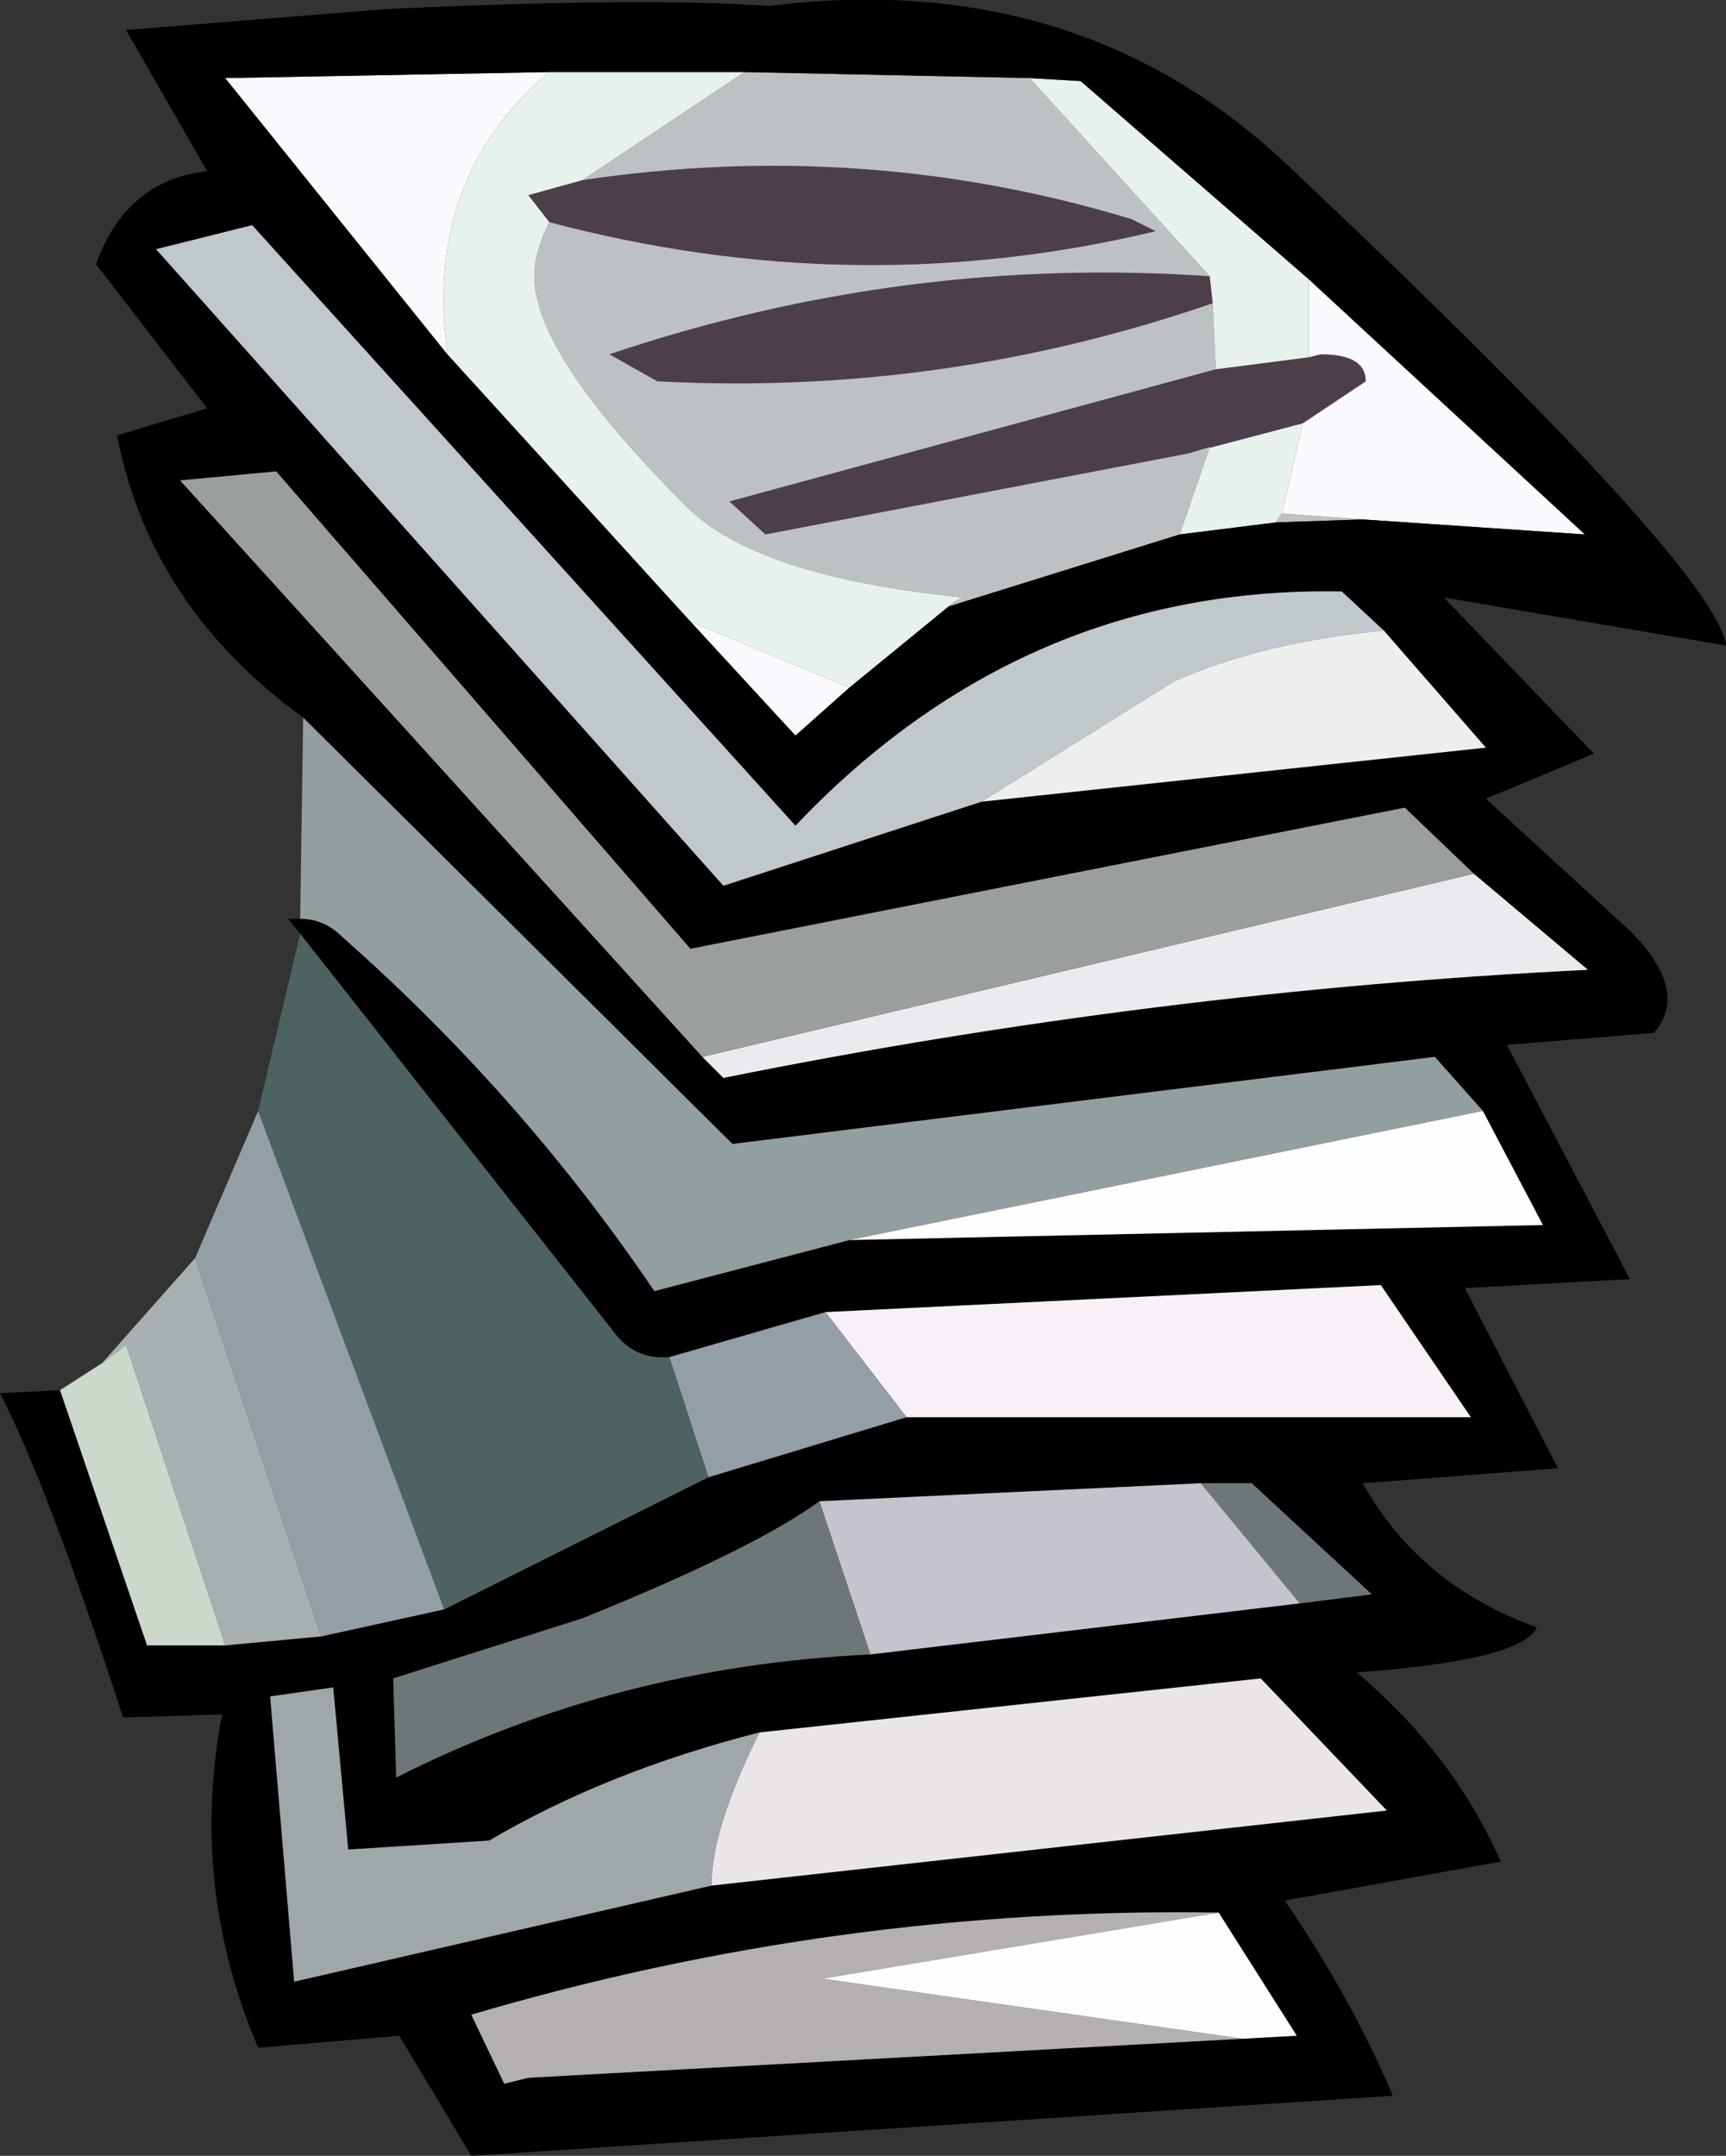 <?xml version="1.0" encoding="UTF-8" standalone="no"?>
<svg xmlns:ffdec="https://www.free-decompiler.com/flash" xmlns:xlink="http://www.w3.org/1999/xlink" ffdec:objectType="shape" height="43.08px" width="34.5px" xmlns="http://www.w3.org/2000/svg">
  <rect width="100%" height="100%" fill="#333333" stroke="none"/>
  <g transform="matrix(1.2, 0.0, 0.0, 1.2, 0.0, 0.0)">
    <path d="M21.7 7.05 L19.8 7.55 12.75 8.9 12.15 8.35 20.25 6.15 21.8 5.95 22.0 5.9 Q22.75 5.9 22.75 6.35 L21.7 7.05 M20.2 5.05 Q15.7 6.6 10.95 6.35 L10.15 5.9 Q15.05 4.25 20.15 4.6 L20.2 5.05 M9.7 3.0 Q14.4 2.3 18.85 3.65 L19.25 3.85 Q14.25 5.05 9.15 3.7 L8.8 3.25 9.7 3.0" fill="#4c3f49" fill-rule="evenodd" stroke="none"/>
    <path d="M19.8 7.55 L20.15 7.45 19.65 8.9 15.8 10.1 Q15.9 10.0 16.05 9.95 12.55 9.6 11.4 8.4 8.9 5.9 8.9 4.6 8.9 4.2 9.15 3.7 14.25 5.05 19.25 3.85 L18.85 3.65 Q14.4 2.3 9.7 3.0 L12.4 1.2 17.15 1.3 20.15 4.6 Q15.05 4.25 10.15 5.9 L10.95 6.35 Q15.7 6.6 20.2 5.05 L20.25 6.15 12.15 8.35 12.75 8.9 19.8 7.55 M21.25 8.7 L21.35 8.55 22.7 8.65 21.25 8.7" fill="#bdc1c4" fill-rule="evenodd" stroke="none"/>
    <path d="M19.65 8.9 L20.15 7.45 19.8 7.55 21.7 7.05 21.35 8.55 21.25 8.7 19.65 8.9 M20.25 6.15 L20.2 5.05 20.15 4.6 17.15 1.3 18.0 1.35 21.8 4.65 21.8 5.95 20.25 6.15 M12.4 1.2 L9.7 3.0 8.8 3.25 9.15 3.7 Q8.9 4.2 8.9 4.6 8.9 5.9 11.4 8.4 12.55 9.6 16.05 9.95 15.9 10.0 15.8 10.1 L14.15 11.45 11.5 10.35 7.45 5.9 7.4 5.35 Q7.25 2.8 9.15 1.2 L12.4 1.2" fill="#e7f2ec" fill-rule="evenodd" stroke="none"/>
    <path d="M21.35 8.55 L21.7 7.05 22.75 6.35 Q22.75 5.9 22.0 5.9 L21.8 5.95 21.8 4.65 26.4 8.9 22.7 8.65 21.35 8.55 M14.15 11.45 L13.25 12.25 11.5 10.35 14.15 11.45 M7.45 5.9 L3.75 1.3 9.15 1.2 Q7.25 2.8 7.4 5.35 L7.45 5.9" fill="#faf9fe" fill-rule="evenodd" stroke="none"/>
    <path d="M19.65 8.9 L21.25 8.7 22.7 8.65 26.4 8.9 21.8 4.65 18.0 1.35 17.15 1.3 12.4 1.2 9.15 1.2 3.75 1.3 7.45 5.9 11.5 10.35 13.25 12.25 14.15 11.45 15.8 10.1 19.65 8.9 M5.05 11.95 Q2.5 10.1 1.95 7.25 L3.45 6.8 1.6 4.4 Q2.1 3.0 3.45 2.85 L2.1 0.5 6.45 0.15 Q10.8 -0.05 12.8 0.1 18.0 -0.55 21.5 2.8 28.6 9.5 28.75 10.75 L24.05 9.95 26.55 12.55 24.75 13.3 27.15 15.5 Q28.15 16.5 27.55 17.2 L25.1 17.4 27.15 21.3 24.4 21.45 25.95 24.45 22.7 24.7 Q23.65 26.4 25.6 27.1 25.35 27.65 22.6 27.85 24.2 29.2 25.0 31.0 L21.4 31.65 Q22.5 33.25 23.2 34.9 L7.85 35.9 6.65 33.9 4.3 34.1 Q3.15 31.4 3.7 28.55 L2.05 28.6 Q0.8 24.75 0.0 23.2 L1.0 23.15 2.45 27.4 3.75 27.4 5.35 27.25 7.4 26.8 11.8 24.6 15.1 23.6 24.5 23.6 23.0 21.4 13.75 21.85 11.15 22.6 Q10.55 22.65 10.2 22.15 L5.0 15.55 4.8 15.3 5.0 15.3 Q5.4 15.3 5.7 15.6 8.7 18.25 10.9 21.5 L14.15 20.65 25.7 20.4 24.7 18.5 23.9 17.6 12.2 19.05 5.05 11.95 M23.05 10.5 L22.35 9.85 Q17.05 9.75 13.25 13.75 L4.2 3.75 2.6 4.15 12.05 14.75 16.35 13.35 24.75 12.45 23.05 10.5 M11.7 17.6 L12.05 17.95 Q19.25 16.5 26.45 16.15 L24.55 14.55 23.4 13.45 11.5 15.8 4.6 7.85 3.0 8.0 11.7 17.6 M21.65 26.7 L22.85 26.55 20.85 24.7 20.0 24.7 13.65 25.0 Q12.55 25.8 9.7 26.95 L6.55 27.95 6.6 29.6 Q10.25 27.75 14.5 27.55 L21.65 26.7 M11.85 31.4 L23.1 30.15 21.0 27.95 12.65 28.85 Q10.1 29.5 8.15 30.65 L5.8 30.8 5.55 28.1 4.5 28.25 4.9 33.0 11.85 31.4 M20.7 33.95 L21.6 33.9 20.3 31.85 Q13.95 31.75 7.85 33.55 L8.4 34.7 8.8 34.6 20.7 33.95" fill="#000000" fill-rule="evenodd" stroke="none"/>
    <path d="M23.05 10.5 Q21.0 10.7 19.55 11.35 L16.35 13.35 12.05 14.75 2.6 4.15 4.2 3.75 13.25 13.75 Q17.05 9.75 22.35 9.85 L23.05 10.5" fill="#c0c8cb" fill-rule="evenodd" stroke="none"/>
    <path d="M16.35 13.35 L19.55 11.35 Q21.0 10.7 23.05 10.5 L24.75 12.45 16.35 13.35" fill="#edefec" fill-rule="evenodd" stroke="none"/>
    <path d="M5.05 11.95 L12.2 19.05 23.9 17.6 24.7 18.5 14.15 20.65 10.9 21.5 Q8.7 18.25 5.7 15.6 5.4 15.3 5.0 15.3 L5.05 11.95" fill="#939ea0" fill-rule="evenodd" stroke="none"/>
    <path d="M24.55 14.55 L26.45 16.15 Q19.25 16.5 12.05 17.95 L11.7 17.6 24.55 14.55" fill="#ebeaef" fill-rule="evenodd" stroke="none"/>
    <path d="M11.7 17.6 L3.0 8.0 4.6 7.85 11.5 15.8 23.4 13.45 24.55 14.55 11.7 17.6" fill="#9a9e9f" fill-rule="evenodd" stroke="none"/>
    <path d="M13.75 21.85 L23.0 21.4 24.5 23.6 15.1 23.6 13.75 21.85" fill="#f7f0f7" fill-rule="evenodd" stroke="none"/>
    <path d="M20.0 24.7 L20.85 24.7 22.85 26.55 21.65 26.7 20.0 24.7 M14.5 27.55 Q10.25 27.75 6.6 29.6 L6.55 27.95 9.7 26.95 Q12.55 25.8 13.65 25.0 L14.5 27.55" fill="#6d7779" fill-rule="evenodd" stroke="none"/>
    <path d="M11.15 22.6 L13.75 21.85 15.1 23.6 11.8 24.6 11.15 22.6 M7.4 26.8 L5.35 27.25 3.25 20.95 4.3 18.5 7.4 26.8" fill="#949fa5" fill-rule="evenodd" stroke="none"/>
    <path d="M21.65 26.7 L14.5 27.55 13.65 25.0 20.0 24.7 21.65 26.7" fill="#c5c4cc" fill-rule="evenodd" stroke="none"/>
    <path d="M12.65 28.85 L21.0 27.95 23.1 30.15 11.85 31.4 Q11.85 30.45 12.65 28.85" fill="#eae5e9" fill-rule="evenodd" stroke="none"/>
    <path d="M20.7 33.95 L8.8 34.6 8.4 34.7 7.85 33.55 Q13.95 31.75 20.3 31.85 L13.7 32.95 20.7 33.95" fill="#b4b0af" fill-rule="evenodd" stroke="none"/>
    <path d="M20.3 31.85 L21.6 33.9 20.7 33.95 13.7 32.95 20.3 31.85" fill="#fffcff" fill-rule="evenodd" stroke="none"/>
    <path d="M24.7 18.5 L25.7 20.4 14.15 20.65 24.7 18.5" fill="#fffeff" fill-rule="evenodd" stroke="none"/>
    <path d="M5.0 15.55 L10.2 22.15 Q10.55 22.65 11.15 22.6 L11.8 24.6 7.4 26.8 4.3 18.5 5.0 15.55" fill="#4d6361" fill-rule="evenodd" stroke="none"/>
    <path d="M5.35 27.25 L3.75 27.4 2.1 22.4 1.7 22.7 3.25 20.95 5.35 27.25" fill="#a7afb1" fill-rule="evenodd" stroke="none"/>
    <path d="M11.85 31.4 L4.9 33.0 4.5 28.25 5.55 28.1 5.8 30.8 8.15 30.65 Q10.1 29.5 12.65 28.85 11.85 30.45 11.85 31.4" fill="#9fa7aa" fill-rule="evenodd" stroke="none"/>
    <path d="M3.75 27.4 L2.45 27.4 1.0 23.15 1.7 22.7 2.1 22.4 3.75 27.4" fill="#ccd8cc" fill-rule="evenodd" stroke="none"/>
  </g>
</svg>
